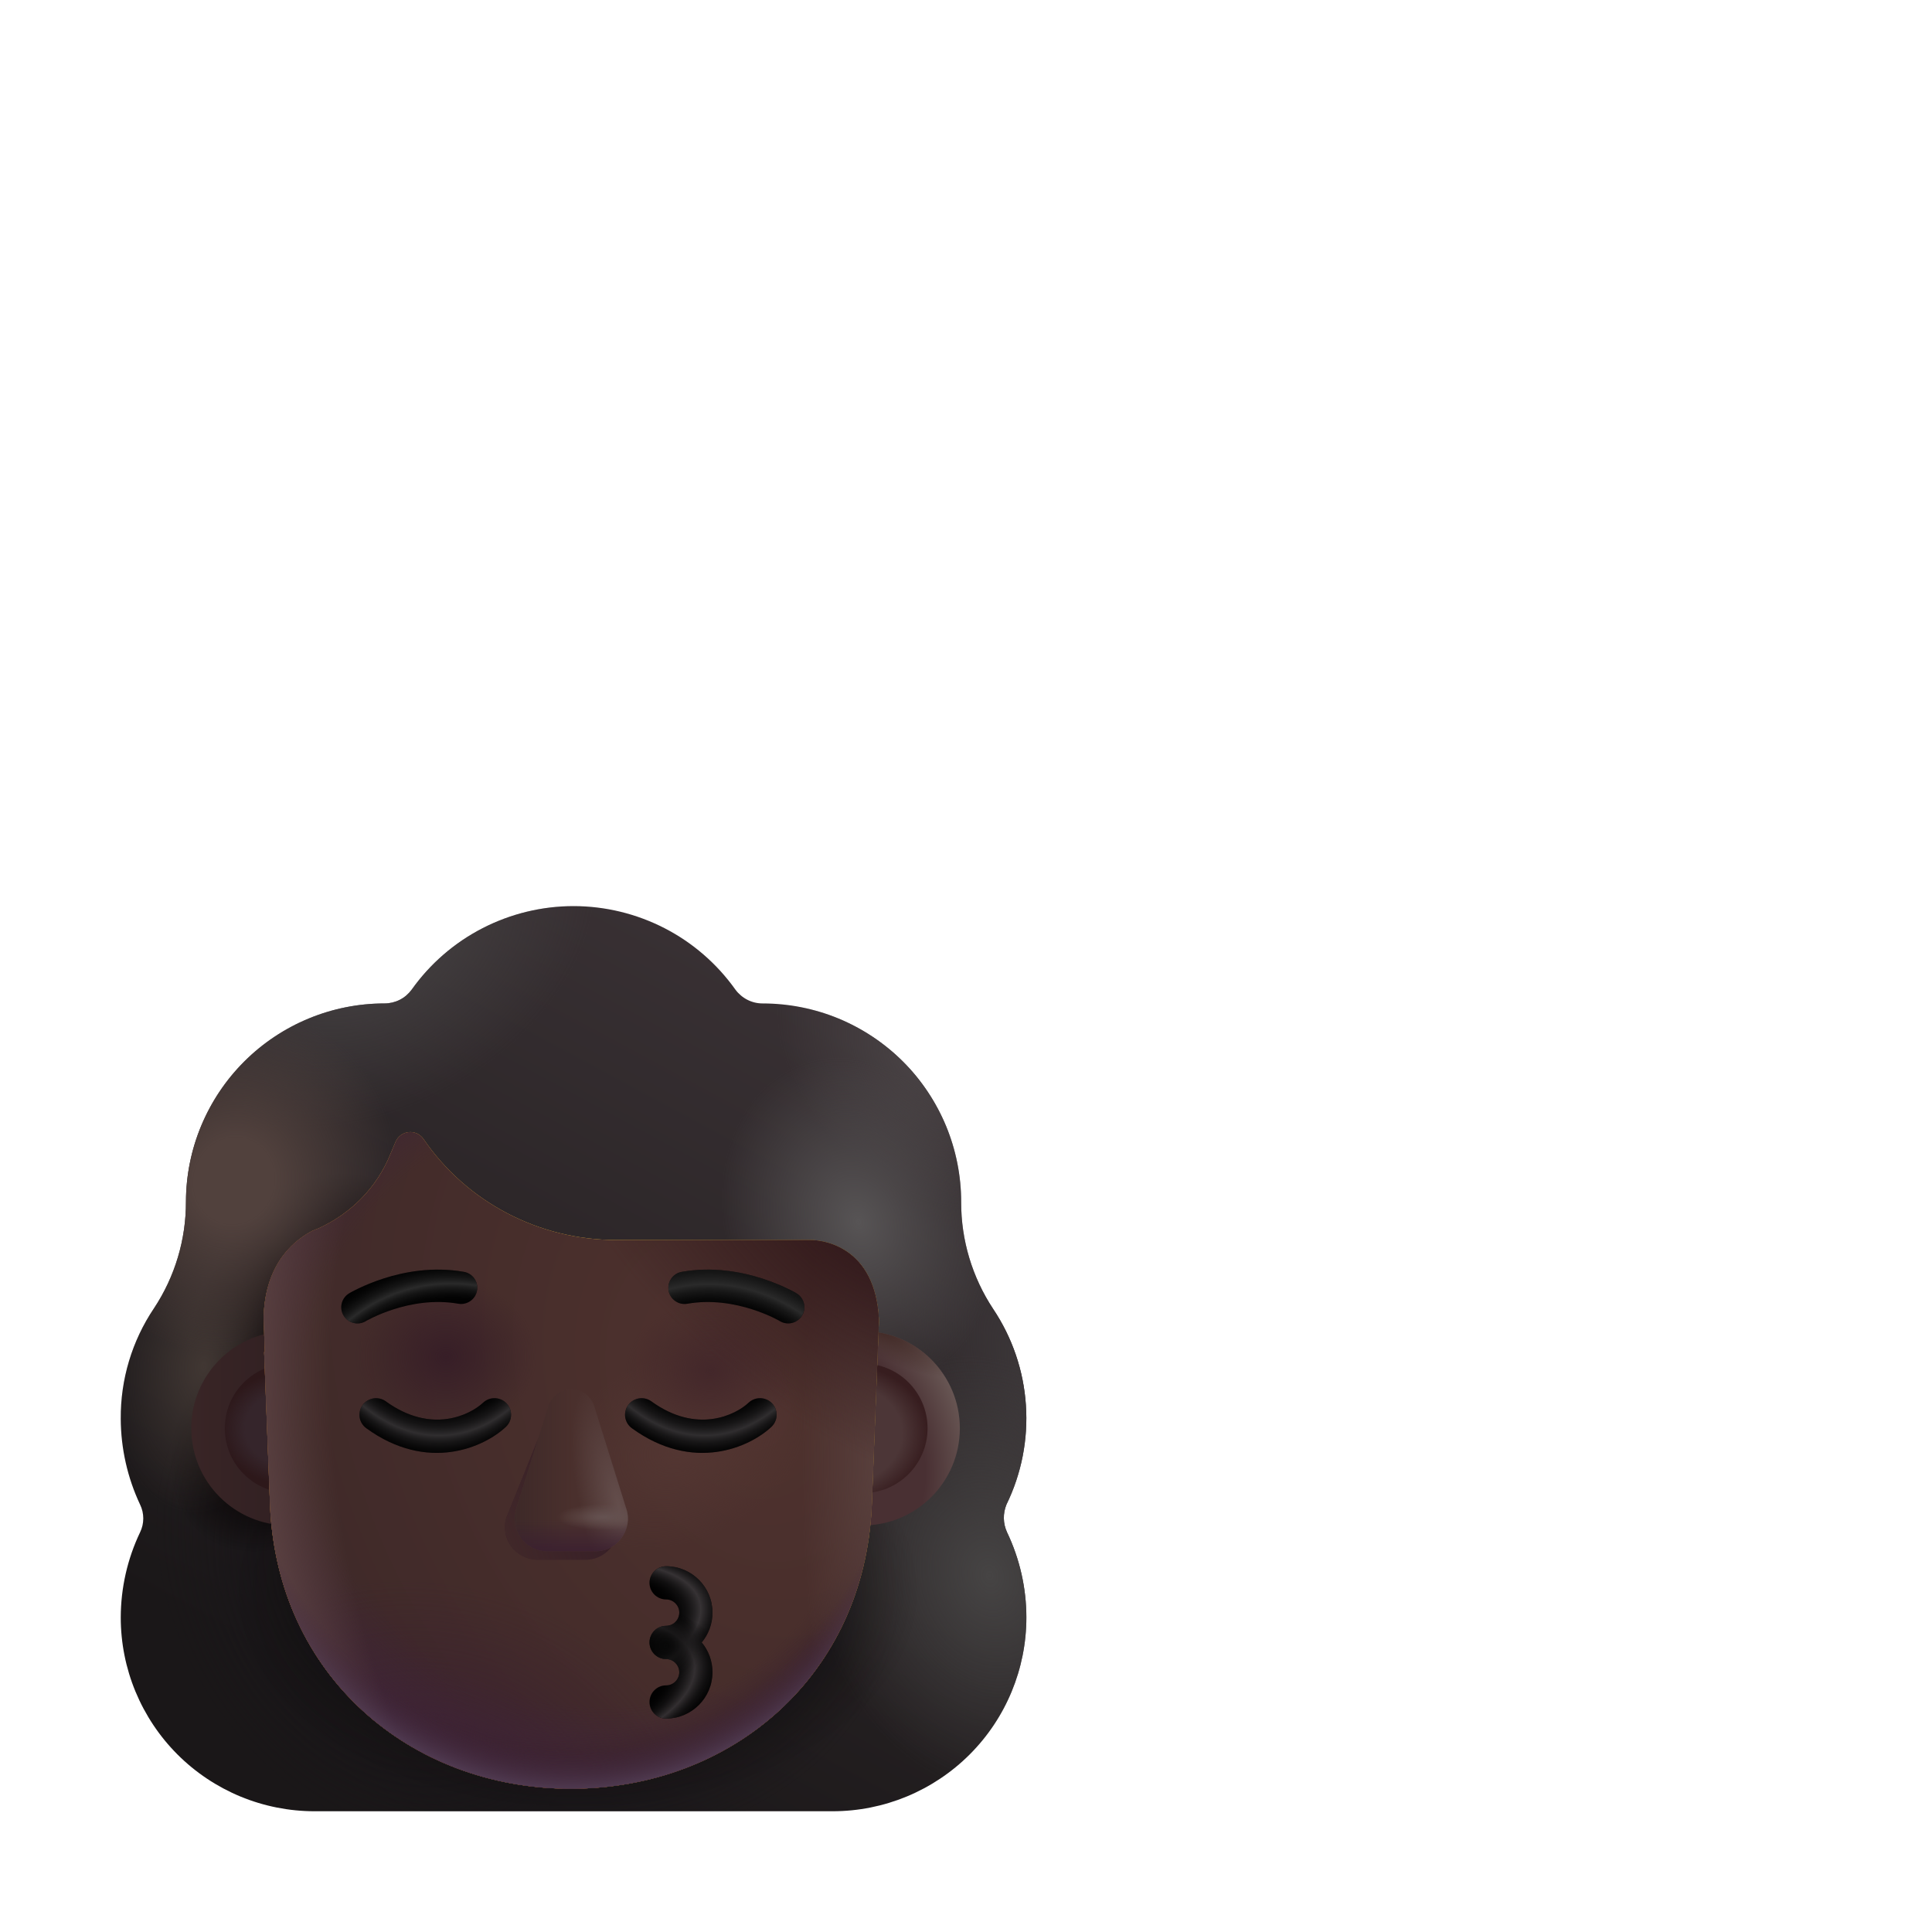 <svg width="32" height="32" viewBox="0 0 32 32" fill="none" xmlns="http://www.w3.org/2000/svg">
<path d="M16.67 24.92C16.92 24.408 17.031 23.839 16.992 23.271C16.954 22.702 16.767 22.154 16.45 21.68C16.103 21.155 15.918 20.539 15.92 19.91C15.92 19.478 15.835 19.05 15.67 18.651C15.504 18.252 15.262 17.889 14.957 17.584C14.651 17.278 14.288 17.036 13.889 16.87C13.49 16.705 13.062 16.62 12.63 16.62C12.542 16.62 12.456 16.599 12.378 16.559C12.3 16.519 12.232 16.461 12.18 16.39C11.876 15.963 11.474 15.614 11.008 15.374C10.541 15.134 10.025 15.008 9.5 15.008C8.976 15.008 8.459 15.134 7.993 15.374C7.526 15.614 7.124 15.963 6.82 16.39C6.768 16.461 6.701 16.519 6.623 16.559C6.544 16.599 6.458 16.62 6.37 16.62C5.499 16.62 4.664 16.965 4.047 17.58C3.431 18.195 3.083 19.029 3.08 19.9C3.082 20.529 2.898 21.145 2.55 21.67C2.186 22.21 1.995 22.849 2 23.5C2.002 23.991 2.111 24.476 2.32 24.92C2.355 24.992 2.373 25.07 2.373 25.15C2.373 25.23 2.355 25.308 2.32 25.38C2.11 25.82 2.001 26.302 2 26.79C2 27.212 2.083 27.629 2.244 28.018C2.406 28.408 2.642 28.762 2.94 29.06C3.238 29.358 3.592 29.594 3.982 29.756C4.371 29.917 4.789 30 5.21 30H13.79C14.642 30 15.458 29.662 16.06 29.06C16.662 28.458 17 27.641 17 26.79C17 26.302 16.89 25.82 16.68 25.38C16.647 25.308 16.628 25.23 16.627 25.151C16.625 25.072 16.64 24.993 16.67 24.92Z" fill="url(#paint0_linear_4524_38109)"/>
<path d="M16.67 24.92C16.92 24.408 17.031 23.839 16.992 23.271C16.954 22.702 16.767 22.154 16.45 21.68C16.103 21.155 15.918 20.539 15.92 19.91C15.92 19.478 15.835 19.05 15.67 18.651C15.504 18.252 15.262 17.889 14.957 17.584C14.651 17.278 14.288 17.036 13.889 16.87C13.49 16.705 13.062 16.62 12.63 16.62C12.542 16.62 12.456 16.599 12.378 16.559C12.3 16.519 12.232 16.461 12.18 16.39C11.876 15.963 11.474 15.614 11.008 15.374C10.541 15.134 10.025 15.008 9.5 15.008C8.976 15.008 8.459 15.134 7.993 15.374C7.526 15.614 7.124 15.963 6.82 16.39C6.768 16.461 6.701 16.519 6.623 16.559C6.544 16.599 6.458 16.62 6.37 16.62C5.499 16.62 4.664 16.965 4.047 17.58C3.431 18.195 3.083 19.029 3.08 19.9C3.082 20.529 2.898 21.145 2.55 21.67C2.186 22.21 1.995 22.849 2 23.5C2.002 23.991 2.111 24.476 2.32 24.92C2.355 24.992 2.373 25.07 2.373 25.15C2.373 25.23 2.355 25.308 2.32 25.38C2.11 25.82 2.001 26.302 2 26.79C2 27.212 2.083 27.629 2.244 28.018C2.406 28.408 2.642 28.762 2.94 29.06C3.238 29.358 3.592 29.594 3.982 29.756C4.371 29.917 4.789 30 5.21 30H13.79C14.642 30 15.458 29.662 16.06 29.06C16.662 28.458 17 27.641 17 26.79C17 26.302 16.89 25.82 16.68 25.38C16.647 25.308 16.628 25.23 16.627 25.151C16.625 25.072 16.64 24.993 16.67 24.92Z" fill="url(#paint1_radial_4524_38109)"/>
<path d="M16.67 24.92C16.92 24.408 17.031 23.839 16.992 23.271C16.954 22.702 16.767 22.154 16.45 21.68C16.103 21.155 15.918 20.539 15.92 19.91C15.92 19.478 15.835 19.05 15.67 18.651C15.504 18.252 15.262 17.889 14.957 17.584C14.651 17.278 14.288 17.036 13.889 16.87C13.49 16.705 13.062 16.62 12.63 16.62C12.542 16.62 12.456 16.599 12.378 16.559C12.3 16.519 12.232 16.461 12.18 16.39C11.876 15.963 11.474 15.614 11.008 15.374C10.541 15.134 10.025 15.008 9.5 15.008C8.976 15.008 8.459 15.134 7.993 15.374C7.526 15.614 7.124 15.963 6.82 16.39C6.768 16.461 6.701 16.519 6.623 16.559C6.544 16.599 6.458 16.62 6.37 16.62C5.499 16.62 4.664 16.965 4.047 17.58C3.431 18.195 3.083 19.029 3.08 19.9C3.082 20.529 2.898 21.145 2.55 21.67C2.186 22.21 1.995 22.849 2 23.5C2.002 23.991 2.111 24.476 2.32 24.92C2.355 24.992 2.373 25.07 2.373 25.15C2.373 25.23 2.355 25.308 2.32 25.38C2.11 25.82 2.001 26.302 2 26.79C2 27.212 2.083 27.629 2.244 28.018C2.406 28.408 2.642 28.762 2.94 29.06C3.238 29.358 3.592 29.594 3.982 29.756C4.371 29.917 4.789 30 5.21 30H13.79C14.642 30 15.458 29.662 16.06 29.06C16.662 28.458 17 27.641 17 26.79C17 26.302 16.89 25.82 16.68 25.38C16.647 25.308 16.628 25.23 16.627 25.151C16.625 25.072 16.64 24.993 16.67 24.92Z" fill="url(#paint2_radial_4524_38109)"/>
<path d="M16.67 24.92C16.92 24.408 17.031 23.839 16.992 23.271C16.954 22.702 16.767 22.154 16.45 21.68C16.103 21.155 15.918 20.539 15.92 19.91C15.92 19.478 15.835 19.05 15.67 18.651C15.504 18.252 15.262 17.889 14.957 17.584C14.651 17.278 14.288 17.036 13.889 16.87C13.49 16.705 13.062 16.62 12.63 16.62C12.542 16.62 12.456 16.599 12.378 16.559C12.3 16.519 12.232 16.461 12.18 16.39C11.876 15.963 11.474 15.614 11.008 15.374C10.541 15.134 10.025 15.008 9.5 15.008C8.976 15.008 8.459 15.134 7.993 15.374C7.526 15.614 7.124 15.963 6.82 16.39C6.768 16.461 6.701 16.519 6.623 16.559C6.544 16.599 6.458 16.62 6.37 16.62C5.499 16.62 4.664 16.965 4.047 17.58C3.431 18.195 3.083 19.029 3.08 19.9C3.082 20.529 2.898 21.145 2.55 21.67C2.186 22.21 1.995 22.849 2 23.5C2.002 23.991 2.111 24.476 2.32 24.92C2.355 24.992 2.373 25.07 2.373 25.15C2.373 25.23 2.355 25.308 2.32 25.38C2.11 25.82 2.001 26.302 2 26.79C2 27.212 2.083 27.629 2.244 28.018C2.406 28.408 2.642 28.762 2.94 29.06C3.238 29.358 3.592 29.594 3.982 29.756C4.371 29.917 4.789 30 5.21 30H13.79C14.642 30 15.458 29.662 16.06 29.06C16.662 28.458 17 27.641 17 26.79C17 26.302 16.89 25.82 16.68 25.38C16.647 25.308 16.628 25.23 16.627 25.151C16.625 25.072 16.64 24.993 16.67 24.92Z" fill="url(#paint3_radial_4524_38109)"/>
<path d="M16.67 24.92C16.92 24.408 17.031 23.839 16.992 23.271C16.954 22.702 16.767 22.154 16.45 21.68C16.103 21.155 15.918 20.539 15.92 19.91C15.92 19.478 15.835 19.05 15.67 18.651C15.504 18.252 15.262 17.889 14.957 17.584C14.651 17.278 14.288 17.036 13.889 16.87C13.49 16.705 13.062 16.62 12.63 16.62C12.542 16.62 12.456 16.599 12.378 16.559C12.3 16.519 12.232 16.461 12.18 16.39C11.876 15.963 11.474 15.614 11.008 15.374C10.541 15.134 10.025 15.008 9.5 15.008C8.976 15.008 8.459 15.134 7.993 15.374C7.526 15.614 7.124 15.963 6.82 16.39C6.768 16.461 6.701 16.519 6.623 16.559C6.544 16.599 6.458 16.62 6.37 16.62C5.499 16.62 4.664 16.965 4.047 17.58C3.431 18.195 3.083 19.029 3.08 19.9C3.082 20.529 2.898 21.145 2.55 21.67C2.186 22.21 1.995 22.849 2 23.5C2.002 23.991 2.111 24.476 2.32 24.92C2.355 24.992 2.373 25.07 2.373 25.15C2.373 25.23 2.355 25.308 2.32 25.38C2.11 25.82 2.001 26.302 2 26.79C2 27.212 2.083 27.629 2.244 28.018C2.406 28.408 2.642 28.762 2.94 29.06C3.238 29.358 3.592 29.594 3.982 29.756C4.371 29.917 4.789 30 5.21 30H13.79C14.642 30 15.458 29.662 16.06 29.06C16.662 28.458 17 27.641 17 26.79C17 26.302 16.89 25.82 16.68 25.38C16.647 25.308 16.628 25.23 16.627 25.151C16.625 25.072 16.64 24.993 16.67 24.92Z" fill="url(#paint4_radial_4524_38109)"/>
<path d="M16.67 24.92C16.92 24.408 17.031 23.839 16.992 23.271C16.954 22.702 16.767 22.154 16.45 21.68C16.103 21.155 15.918 20.539 15.92 19.91C15.92 19.478 15.835 19.05 15.67 18.651C15.504 18.252 15.262 17.889 14.957 17.584C14.651 17.278 14.288 17.036 13.889 16.87C13.49 16.705 13.062 16.62 12.63 16.62C12.542 16.62 12.456 16.599 12.378 16.559C12.3 16.519 12.232 16.461 12.18 16.39C11.876 15.963 11.474 15.614 11.008 15.374C10.541 15.134 10.025 15.008 9.5 15.008C8.976 15.008 8.459 15.134 7.993 15.374C7.526 15.614 7.124 15.963 6.82 16.39C6.768 16.461 6.701 16.519 6.623 16.559C6.544 16.599 6.458 16.62 6.37 16.62C5.499 16.62 4.664 16.965 4.047 17.58C3.431 18.195 3.083 19.029 3.08 19.9C3.082 20.529 2.898 21.145 2.55 21.67C2.186 22.21 1.995 22.849 2 23.5C2.002 23.991 2.111 24.476 2.32 24.92C2.355 24.992 2.373 25.07 2.373 25.15C2.373 25.23 2.355 25.308 2.32 25.38C2.11 25.82 2.001 26.302 2 26.79C2 27.212 2.083 27.629 2.244 28.018C2.406 28.408 2.642 28.762 2.94 29.06C3.238 29.358 3.592 29.594 3.982 29.756C4.371 29.917 4.789 30 5.21 30H13.79C14.642 30 15.458 29.662 16.06 29.06C16.662 28.458 17 27.641 17 26.79C17 26.302 16.89 25.82 16.68 25.38C16.647 25.308 16.628 25.23 16.627 25.151C16.625 25.072 16.64 24.993 16.67 24.92Z" fill="url(#paint5_radial_4524_38109)"/>
<path d="M16.67 24.92C16.92 24.408 17.031 23.839 16.992 23.271C16.954 22.702 16.767 22.154 16.45 21.68C16.103 21.155 15.918 20.539 15.92 19.91C15.92 19.478 15.835 19.05 15.67 18.651C15.504 18.252 15.262 17.889 14.957 17.584C14.651 17.278 14.288 17.036 13.889 16.87C13.49 16.705 13.062 16.62 12.63 16.62C12.542 16.62 12.456 16.599 12.378 16.559C12.3 16.519 12.232 16.461 12.18 16.39C11.876 15.963 11.474 15.614 11.008 15.374C10.541 15.134 10.025 15.008 9.5 15.008C8.976 15.008 8.459 15.134 7.993 15.374C7.526 15.614 7.124 15.963 6.82 16.39C6.768 16.461 6.701 16.519 6.623 16.559C6.544 16.599 6.458 16.62 6.37 16.62C5.499 16.62 4.664 16.965 4.047 17.58C3.431 18.195 3.083 19.029 3.08 19.9C3.082 20.529 2.898 21.145 2.55 21.67C2.186 22.21 1.995 22.849 2 23.5C2.002 23.991 2.111 24.476 2.32 24.92C2.355 24.992 2.373 25.07 2.373 25.15C2.373 25.23 2.355 25.308 2.32 25.38C2.11 25.82 2.001 26.302 2 26.79C2 27.212 2.083 27.629 2.244 28.018C2.406 28.408 2.642 28.762 2.94 29.06C3.238 29.358 3.592 29.594 3.982 29.756C4.371 29.917 4.789 30 5.21 30H13.79C14.642 30 15.458 29.662 16.06 29.06C16.662 28.458 17 27.641 17 26.79C17 26.302 16.89 25.82 16.68 25.38C16.647 25.308 16.628 25.23 16.627 25.151C16.625 25.072 16.64 24.993 16.67 24.92Z" fill="url(#paint6_radial_4524_38109)"/>
<path d="M16.67 24.92C16.92 24.408 17.031 23.839 16.992 23.271C16.954 22.702 16.767 22.154 16.45 21.68C16.103 21.155 15.918 20.539 15.92 19.91C15.92 19.478 15.835 19.05 15.67 18.651C15.504 18.252 15.262 17.889 14.957 17.584C14.651 17.278 14.288 17.036 13.889 16.87C13.49 16.705 13.062 16.62 12.63 16.62C12.542 16.62 12.456 16.599 12.378 16.559C12.3 16.519 12.232 16.461 12.18 16.39C11.876 15.963 11.474 15.614 11.008 15.374C10.541 15.134 10.025 15.008 9.5 15.008C8.976 15.008 8.459 15.134 7.993 15.374C7.526 15.614 7.124 15.963 6.82 16.39C6.768 16.461 6.701 16.519 6.623 16.559C6.544 16.599 6.458 16.62 6.37 16.62C5.499 16.62 4.664 16.965 4.047 17.58C3.431 18.195 3.083 19.029 3.08 19.9C3.082 20.529 2.898 21.145 2.55 21.67C2.186 22.21 1.995 22.849 2 23.5C2.002 23.991 2.111 24.476 2.32 24.92C2.355 24.992 2.373 25.07 2.373 25.15C2.373 25.23 2.355 25.308 2.32 25.38C2.11 25.82 2.001 26.302 2 26.79C2 27.212 2.083 27.629 2.244 28.018C2.406 28.408 2.642 28.762 2.94 29.06C3.238 29.358 3.592 29.594 3.982 29.756C4.371 29.917 4.789 30 5.21 30H13.79C14.642 30 15.458 29.662 16.06 29.06C16.662 28.458 17 27.641 17 26.79C17 26.302 16.89 25.82 16.68 25.38C16.647 25.308 16.628 25.23 16.627 25.151C16.625 25.072 16.64 24.993 16.67 24.92Z" fill="url(#paint7_radial_4524_38109)"/>
<path d="M16.67 24.92C16.92 24.408 17.031 23.839 16.992 23.271C16.954 22.702 16.767 22.154 16.45 21.68C16.103 21.155 15.918 20.539 15.92 19.91C15.92 19.478 15.835 19.05 15.67 18.651C15.504 18.252 15.262 17.889 14.957 17.584C14.651 17.278 14.288 17.036 13.889 16.87C13.49 16.705 13.062 16.62 12.63 16.62C12.542 16.62 12.456 16.599 12.378 16.559C12.3 16.519 12.232 16.461 12.18 16.39C11.876 15.963 11.474 15.614 11.008 15.374C10.541 15.134 10.025 15.008 9.5 15.008C8.976 15.008 8.459 15.134 7.993 15.374C7.526 15.614 7.124 15.963 6.82 16.39C6.768 16.461 6.701 16.519 6.623 16.559C6.544 16.599 6.458 16.62 6.37 16.62C5.499 16.62 4.664 16.965 4.047 17.58C3.431 18.195 3.083 19.029 3.08 19.9C3.082 20.529 2.898 21.145 2.55 21.67C2.186 22.21 1.995 22.849 2 23.5C2.002 23.991 2.111 24.476 2.32 24.92C2.355 24.992 2.373 25.07 2.373 25.15C2.373 25.23 2.355 25.308 2.32 25.38C2.11 25.82 2.001 26.302 2 26.79C2 27.212 2.083 27.629 2.244 28.018C2.406 28.408 2.642 28.762 2.94 29.06C3.238 29.358 3.592 29.594 3.982 29.756C4.371 29.917 4.789 30 5.21 30H13.79C14.642 30 15.458 29.662 16.06 29.06C16.662 28.458 17 27.641 17 26.79C17 26.302 16.89 25.82 16.68 25.38C16.647 25.308 16.628 25.23 16.627 25.151C16.625 25.072 16.64 24.993 16.67 24.92Z" fill="url(#paint8_radial_4524_38109)"/>
<path d="M16.67 24.92C16.92 24.408 17.031 23.839 16.992 23.271C16.954 22.702 16.767 22.154 16.45 21.68C16.103 21.155 15.918 20.539 15.92 19.91C15.92 19.478 15.835 19.05 15.67 18.651C15.504 18.252 15.262 17.889 14.957 17.584C14.651 17.278 14.288 17.036 13.889 16.87C13.49 16.705 13.062 16.62 12.63 16.62C12.542 16.62 12.456 16.599 12.378 16.559C12.3 16.519 12.232 16.461 12.18 16.39C11.876 15.963 11.474 15.614 11.008 15.374C10.541 15.134 10.025 15.008 9.5 15.008C8.976 15.008 8.459 15.134 7.993 15.374C7.526 15.614 7.124 15.963 6.82 16.39C6.768 16.461 6.701 16.519 6.623 16.559C6.544 16.599 6.458 16.62 6.37 16.62C5.499 16.62 4.664 16.965 4.047 17.58C3.431 18.195 3.083 19.029 3.08 19.9C3.082 20.529 2.898 21.145 2.55 21.67C2.186 22.21 1.995 22.849 2 23.5C2.002 23.991 2.111 24.476 2.32 24.92C2.355 24.992 2.373 25.07 2.373 25.15C2.373 25.23 2.355 25.308 2.32 25.38C2.11 25.82 2.001 26.302 2 26.79C2 27.212 2.083 27.629 2.244 28.018C2.406 28.408 2.642 28.762 2.94 29.06C3.238 29.358 3.592 29.594 3.982 29.756C4.371 29.917 4.789 30 5.21 30H13.79C14.642 30 15.458 29.662 16.06 29.06C16.662 28.458 17 27.641 17 26.79C17 26.302 16.89 25.82 16.68 25.38C16.647 25.308 16.628 25.23 16.627 25.151C16.625 25.072 16.64 24.993 16.67 24.92Z" fill="url(#paint9_radial_4524_38109)"/>
<path d="M16.67 24.92C16.92 24.408 17.031 23.839 16.992 23.271C16.954 22.702 16.767 22.154 16.45 21.68C16.103 21.155 15.918 20.539 15.92 19.91C15.92 19.478 15.835 19.05 15.67 18.651C15.504 18.252 15.262 17.889 14.957 17.584C14.651 17.278 14.288 17.036 13.889 16.87C13.49 16.705 13.062 16.62 12.63 16.62C12.542 16.62 12.456 16.599 12.378 16.559C12.3 16.519 12.232 16.461 12.18 16.39C11.876 15.963 11.474 15.614 11.008 15.374C10.541 15.134 10.025 15.008 9.5 15.008C8.976 15.008 8.459 15.134 7.993 15.374C7.526 15.614 7.124 15.963 6.82 16.39C6.768 16.461 6.701 16.519 6.623 16.559C6.544 16.599 6.458 16.62 6.37 16.62C5.499 16.62 4.664 16.965 4.047 17.58C3.431 18.195 3.083 19.029 3.08 19.9C3.082 20.529 2.898 21.145 2.55 21.67C2.186 22.21 1.995 22.849 2 23.5C2.002 23.991 2.111 24.476 2.32 24.92C2.355 24.992 2.373 25.07 2.373 25.15C2.373 25.23 2.355 25.308 2.32 25.38C2.11 25.82 2.001 26.302 2 26.79C2 27.212 2.083 27.629 2.244 28.018C2.406 28.408 2.642 28.762 2.94 29.06C3.238 29.358 3.592 29.594 3.982 29.756C4.371 29.917 4.789 30 5.21 30H13.79C14.642 30 15.458 29.662 16.06 29.06C16.662 28.458 17 27.641 17 26.79C17 26.302 16.89 25.82 16.68 25.38C16.647 25.308 16.628 25.23 16.627 25.151C16.625 25.072 16.64 24.993 16.67 24.92Z" fill="url(#paint10_radial_4524_38109)"/>
<path d="M16.67 24.92C16.92 24.408 17.031 23.839 16.992 23.271C16.954 22.702 16.767 22.154 16.45 21.68C16.103 21.155 15.918 20.539 15.92 19.91C15.92 19.478 15.835 19.05 15.67 18.651C15.504 18.252 15.262 17.889 14.957 17.584C14.651 17.278 14.288 17.036 13.889 16.87C13.49 16.705 13.062 16.62 12.63 16.62C12.542 16.62 12.456 16.599 12.378 16.559C12.3 16.519 12.232 16.461 12.18 16.39C11.876 15.963 11.474 15.614 11.008 15.374C10.541 15.134 10.025 15.008 9.5 15.008C8.976 15.008 8.459 15.134 7.993 15.374C7.526 15.614 7.124 15.963 6.82 16.39C6.768 16.461 6.701 16.519 6.623 16.559C6.544 16.599 6.458 16.62 6.37 16.62C5.499 16.62 4.664 16.965 4.047 17.58C3.431 18.195 3.083 19.029 3.08 19.9C3.082 20.529 2.898 21.145 2.55 21.67C2.186 22.21 1.995 22.849 2 23.5C2.002 23.991 2.111 24.476 2.32 24.92C2.355 24.992 2.373 25.07 2.373 25.15C2.373 25.23 2.355 25.308 2.32 25.38C2.11 25.82 2.001 26.302 2 26.79C2 27.212 2.083 27.629 2.244 28.018C2.406 28.408 2.642 28.762 2.94 29.06C3.238 29.358 3.592 29.594 3.982 29.756C4.371 29.917 4.789 30 5.21 30H13.79C14.642 30 15.458 29.662 16.06 29.06C16.662 28.458 17 27.641 17 26.79C17 26.302 16.89 25.82 16.68 25.38C16.647 25.308 16.628 25.23 16.627 25.151C16.625 25.072 16.64 24.993 16.67 24.92Z" fill="url(#paint11_radial_4524_38109)"/>
<path d="M16.67 24.92C16.92 24.408 17.031 23.839 16.992 23.271C16.954 22.702 16.767 22.154 16.45 21.68C16.103 21.155 15.918 20.539 15.92 19.91C15.92 19.478 15.835 19.05 15.67 18.651C15.504 18.252 15.262 17.889 14.957 17.584C14.651 17.278 14.288 17.036 13.889 16.87C13.49 16.705 13.062 16.62 12.63 16.62C12.542 16.62 12.456 16.599 12.378 16.559C12.3 16.519 12.232 16.461 12.18 16.39C11.876 15.963 11.474 15.614 11.008 15.374C10.541 15.134 10.025 15.008 9.5 15.008C8.976 15.008 8.459 15.134 7.993 15.374C7.526 15.614 7.124 15.963 6.82 16.39C6.768 16.461 6.701 16.519 6.623 16.559C6.544 16.599 6.458 16.62 6.37 16.62C5.499 16.62 4.664 16.965 4.047 17.58C3.431 18.195 3.083 19.029 3.08 19.9C3.082 20.529 2.898 21.145 2.55 21.67C2.186 22.21 1.995 22.849 2 23.5C2.002 23.991 2.111 24.476 2.32 24.92C2.355 24.992 2.373 25.07 2.373 25.15C2.373 25.23 2.355 25.308 2.32 25.38C2.11 25.82 2.001 26.302 2 26.79C2 27.212 2.083 27.629 2.244 28.018C2.406 28.408 2.642 28.762 2.94 29.06C3.238 29.358 3.592 29.594 3.982 29.756C4.371 29.917 4.789 30 5.21 30H13.79C14.642 30 15.458 29.662 16.06 29.06C16.662 28.458 17 27.641 17 26.79C17 26.302 16.89 25.82 16.68 25.38C16.647 25.308 16.628 25.23 16.627 25.151C16.625 25.072 16.64 24.993 16.67 24.92Z" fill="url(#paint12_radial_4524_38109)"/>
<path d="M4.777 25.266C5.666 25.266 6.386 24.546 6.386 23.657C6.386 22.768 5.666 22.048 4.777 22.048C3.888 22.048 3.168 22.768 3.168 23.657C3.168 24.546 3.888 25.266 4.777 25.266Z" fill="url(#paint13_linear_4524_38109)"/>
<path d="M14.289 25.266C15.177 25.266 15.898 24.546 15.898 23.657C15.898 22.768 15.177 22.048 14.289 22.048C13.4 22.048 12.68 22.768 12.68 23.657C12.68 24.546 13.4 25.266 14.289 25.266Z" fill="url(#paint14_radial_4524_38109)"/>
<path d="M14.289 25.266C15.177 25.266 15.898 24.546 15.898 23.657C15.898 22.768 15.177 22.048 14.289 22.048C13.4 22.048 12.68 22.768 12.68 23.657C12.68 24.546 13.4 25.266 14.289 25.266Z" fill="url(#paint15_radial_4524_38109)"/>
<path d="M14.289 24.731C14.882 24.731 15.363 24.25 15.363 23.657C15.363 23.064 14.882 22.583 14.289 22.583C13.696 22.583 13.215 23.064 13.215 23.657C13.215 24.25 13.696 24.731 14.289 24.731Z" fill="#4C3637"/>
<path d="M14.289 24.731C14.882 24.731 15.363 24.25 15.363 23.657C15.363 23.064 14.882 22.583 14.289 22.583C13.696 22.583 13.215 23.064 13.215 23.657C13.215 24.25 13.696 24.731 14.289 24.731Z" fill="url(#paint16_radial_4524_38109)"/>
<path d="M4.797 24.731C5.39 24.731 5.871 24.25 5.871 23.657C5.871 23.064 5.39 22.583 4.797 22.583C4.204 22.583 3.723 23.064 3.723 23.657C3.723 24.25 4.204 24.731 4.797 24.731Z" fill="#35252B"/>
<path d="M4.797 24.731C5.39 24.731 5.871 24.25 5.871 23.657C5.871 23.064 5.39 22.583 4.797 22.583C4.204 22.583 3.723 23.064 3.723 23.657C3.723 24.25 4.204 24.731 4.797 24.731Z" fill="url(#paint17_radial_4524_38109)"/>
<path d="M4.375 22.395H4.388L4.377 22.129L4.367 21.823C4.388 20.874 4.941 20.507 5.177 20.385C5.193 20.38 5.211 20.372 5.229 20.364C5.247 20.357 5.264 20.349 5.28 20.344C5.813 20.099 6.244 19.671 6.469 19.109L6.551 18.915C6.633 18.722 6.89 18.691 7.013 18.864C7.731 19.915 8.931 20.538 10.202 20.538H13.422C13.602 20.538 14.504 20.625 14.558 21.87L14.439 24.943C14.316 27.745 12.127 29.627 9.456 29.627C6.785 29.627 4.596 27.745 4.473 24.943L4.375 22.395Z" fill="url(#paint18_radial_4524_38109)"/>
<path d="M4.375 22.395H4.388L4.377 22.129L4.367 21.823C4.388 20.874 4.941 20.507 5.177 20.385C5.193 20.38 5.211 20.372 5.229 20.364C5.247 20.357 5.264 20.349 5.28 20.344C5.813 20.099 6.244 19.671 6.469 19.109L6.551 18.915C6.633 18.722 6.89 18.691 7.013 18.864C7.731 19.915 8.931 20.538 10.202 20.538H13.422C13.602 20.538 14.504 20.625 14.558 21.87L14.439 24.943C14.316 27.745 12.127 29.627 9.456 29.627C6.785 29.627 4.596 27.745 4.473 24.943L4.375 22.395Z" fill="url(#paint19_radial_4524_38109)"/>
<path d="M4.375 22.395H4.388L4.377 22.129L4.367 21.823C4.388 20.874 4.941 20.507 5.177 20.385C5.193 20.38 5.211 20.372 5.229 20.364C5.247 20.357 5.264 20.349 5.28 20.344C5.813 20.099 6.244 19.671 6.469 19.109L6.551 18.915C6.633 18.722 6.89 18.691 7.013 18.864C7.731 19.915 8.931 20.538 10.202 20.538H13.422C13.602 20.538 14.504 20.625 14.558 21.87L14.439 24.943C14.316 27.745 12.127 29.627 9.456 29.627C6.785 29.627 4.596 27.745 4.473 24.943L4.375 22.395Z" fill="url(#paint20_radial_4524_38109)"/>
<path d="M4.375 22.395H4.388L4.377 22.129L4.367 21.823C4.388 20.874 4.941 20.507 5.177 20.385C5.193 20.38 5.211 20.372 5.229 20.364C5.247 20.357 5.264 20.349 5.28 20.344C5.813 20.099 6.244 19.671 6.469 19.109L6.551 18.915C6.633 18.722 6.89 18.691 7.013 18.864C7.731 19.915 8.931 20.538 10.202 20.538H13.422C13.602 20.538 14.504 20.625 14.558 21.87L14.439 24.943C14.316 27.745 12.127 29.627 9.456 29.627C6.785 29.627 4.596 27.745 4.473 24.943L4.375 22.395Z" fill="url(#paint21_radial_4524_38109)"/>
<path d="M4.375 22.395H4.388L4.377 22.129L4.367 21.823C4.388 20.874 4.941 20.507 5.177 20.385C5.193 20.38 5.211 20.372 5.229 20.364C5.247 20.357 5.264 20.349 5.28 20.344C5.813 20.099 6.244 19.671 6.469 19.109L6.551 18.915C6.633 18.722 6.89 18.691 7.013 18.864C7.731 19.915 8.931 20.538 10.202 20.538H13.422C13.602 20.538 14.504 20.625 14.558 21.87L14.439 24.943C14.316 27.745 12.127 29.627 9.456 29.627C6.785 29.627 4.596 27.745 4.473 24.943L4.375 22.395Z" fill="url(#paint22_radial_4524_38109)"/>
<path d="M4.375 22.395H4.388L4.377 22.129L4.367 21.823C4.388 20.874 4.941 20.507 5.177 20.385C5.193 20.38 5.211 20.372 5.229 20.364C5.247 20.357 5.264 20.349 5.28 20.344C5.813 20.099 6.244 19.671 6.469 19.109L6.551 18.915C6.633 18.722 6.89 18.691 7.013 18.864C7.731 19.915 8.931 20.538 10.202 20.538H13.422C13.602 20.538 14.504 20.625 14.558 21.87L14.439 24.943C14.316 27.745 12.127 29.627 9.456 29.627C6.785 29.627 4.596 27.745 4.473 24.943L4.375 22.395Z" fill="url(#paint23_radial_4524_38109)"/>
<path d="M4.375 22.395H4.388L4.377 22.129L4.367 21.823C4.388 20.874 4.941 20.507 5.177 20.385C5.193 20.38 5.211 20.372 5.229 20.364C5.247 20.357 5.264 20.349 5.28 20.344C5.813 20.099 6.244 19.671 6.469 19.109L6.551 18.915C6.633 18.722 6.89 18.691 7.013 18.864C7.731 19.915 8.931 20.538 10.202 20.538H13.422C13.602 20.538 14.504 20.625 14.558 21.87L14.439 24.943C14.316 27.745 12.127 29.627 9.456 29.627C6.785 29.627 4.596 27.745 4.473 24.943L4.375 22.395Z" fill="url(#paint24_radial_4524_38109)"/>
<path d="M4.375 22.395H4.388L4.377 22.129L4.367 21.823C4.388 20.874 4.941 20.507 5.177 20.385C5.193 20.38 5.211 20.372 5.229 20.364C5.247 20.357 5.264 20.349 5.28 20.344C5.813 20.099 6.244 19.671 6.469 19.109L6.551 18.915C6.633 18.722 6.89 18.691 7.013 18.864C7.731 19.915 8.931 20.538 10.202 20.538H13.422C13.602 20.538 14.504 20.625 14.558 21.87L14.439 24.943C14.316 27.745 12.127 29.627 9.456 29.627C6.785 29.627 4.596 27.745 4.473 24.943L4.375 22.395Z" fill="url(#paint25_radial_4524_38109)"/>
<path d="M4.375 22.395H4.388L4.377 22.129L4.367 21.823C4.388 20.874 4.941 20.507 5.177 20.385C5.193 20.38 5.211 20.372 5.229 20.364C5.247 20.357 5.264 20.349 5.28 20.344C5.813 20.099 6.244 19.671 6.469 19.109L6.551 18.915C6.633 18.722 6.89 18.691 7.013 18.864C7.731 19.915 8.931 20.538 10.202 20.538H13.422C13.602 20.538 14.504 20.625 14.558 21.87L14.439 24.943C14.316 27.745 12.127 29.627 9.456 29.627C6.785 29.627 4.596 27.745 4.473 24.943L4.375 22.395Z" fill="url(#paint26_radial_4524_38109)"/>
<path d="M4.375 22.395H4.388L4.377 22.129L4.367 21.823C4.388 20.874 4.941 20.507 5.177 20.385C5.193 20.38 5.211 20.372 5.229 20.364C5.247 20.357 5.264 20.349 5.28 20.344C5.813 20.099 6.244 19.671 6.469 19.109L6.551 18.915C6.633 18.722 6.89 18.691 7.013 18.864C7.731 19.915 8.931 20.538 10.202 20.538H13.422C13.602 20.538 14.504 20.625 14.558 21.87L14.439 24.943C14.316 27.745 12.127 29.627 9.456 29.627C6.785 29.627 4.596 27.745 4.473 24.943L4.375 22.395Z" fill="url(#paint27_radial_4524_38109)"/>
<path d="M4.375 22.395H4.388L4.377 22.129L4.367 21.823C4.388 20.874 4.941 20.507 5.177 20.385C5.193 20.38 5.211 20.372 5.229 20.364C5.247 20.357 5.264 20.349 5.28 20.344C5.813 20.099 6.244 19.671 6.469 19.109L6.551 18.915C6.633 18.722 6.89 18.691 7.013 18.864C7.731 19.915 8.931 20.538 10.202 20.538H13.422C13.602 20.538 14.504 20.625 14.558 21.87L14.439 24.943C14.316 27.745 12.127 29.627 9.456 29.627C6.785 29.627 4.596 27.745 4.473 24.943L4.375 22.395Z" fill="url(#paint28_radial_4524_38109)"/>
<path d="M4.375 22.395H4.388L4.377 22.129L4.367 21.823C4.388 20.874 4.941 20.507 5.177 20.385C5.193 20.38 5.211 20.372 5.229 20.364C5.247 20.357 5.264 20.349 5.28 20.344C5.813 20.099 6.244 19.671 6.469 19.109L6.551 18.915C6.633 18.722 6.89 18.691 7.013 18.864C7.731 19.915 8.931 20.538 10.202 20.538H13.422C13.602 20.538 14.504 20.625 14.558 21.87L14.439 24.943C14.316 27.745 12.127 29.627 9.456 29.627C6.785 29.627 4.596 27.745 4.473 24.943L4.375 22.395Z" fill="url(#paint29_radial_4524_38109)"/>
<path d="M4.375 22.395H4.388L4.377 22.129L4.367 21.823C4.388 20.874 4.941 20.507 5.177 20.385C5.193 20.38 5.211 20.372 5.229 20.364C5.247 20.357 5.264 20.349 5.28 20.344C5.813 20.099 6.244 19.671 6.469 19.109L6.551 18.915C6.633 18.722 6.89 18.691 7.013 18.864C7.731 19.915 8.931 20.538 10.202 20.538H13.422C13.602 20.538 14.504 20.625 14.558 21.87L14.439 24.943C14.316 27.745 12.127 29.627 9.456 29.627C6.785 29.627 4.596 27.745 4.473 24.943L4.375 22.395Z" fill="url(#paint30_radial_4524_38109)"/>
<path d="M4.375 22.395H4.388L4.377 22.129L4.367 21.823C4.388 20.874 4.941 20.507 5.177 20.385C5.193 20.38 5.211 20.372 5.229 20.364C5.247 20.357 5.264 20.349 5.28 20.344C5.813 20.099 6.244 19.671 6.469 19.109L6.551 18.915C6.633 18.722 6.89 18.691 7.013 18.864C7.731 19.915 8.931 20.538 10.202 20.538H13.422C13.602 20.538 14.504 20.625 14.558 21.87L14.439 24.943C14.316 27.745 12.127 29.627 9.456 29.627C6.785 29.627 4.596 27.745 4.473 24.943L4.375 22.395Z" fill="url(#paint31_radial_4524_38109)"/>
<path d="M4.375 22.395H4.388L4.377 22.129L4.367 21.823C4.388 20.874 4.941 20.507 5.177 20.385C5.193 20.38 5.211 20.372 5.229 20.364C5.247 20.357 5.264 20.349 5.28 20.344C5.813 20.099 6.244 19.671 6.469 19.109L6.551 18.915C6.633 18.722 6.89 18.691 7.013 18.864C7.731 19.915 8.931 20.538 10.202 20.538H13.422C13.602 20.538 14.504 20.625 14.558 21.87L14.439 24.943C14.316 27.745 12.127 29.627 9.456 29.627C6.785 29.627 4.596 27.745 4.473 24.943L4.375 22.395Z" fill="url(#paint32_radial_4524_38109)"/>
<path d="M4.375 22.395H4.388L4.377 22.129L4.367 21.823C4.388 20.874 4.941 20.507 5.177 20.385C5.193 20.38 5.211 20.372 5.229 20.364C5.247 20.357 5.264 20.349 5.28 20.344C5.813 20.099 6.244 19.671 6.469 19.109L6.551 18.915C6.633 18.722 6.89 18.691 7.013 18.864C7.731 19.915 8.931 20.538 10.202 20.538H13.422C13.602 20.538 14.504 20.625 14.558 21.87L14.439 24.943C14.316 27.745 12.127 29.627 9.456 29.627C6.785 29.627 4.596 27.745 4.473 24.943L4.375 22.395Z" fill="url(#paint33_radial_4524_38109)"/>
<path d="M4.375 22.395H4.388L4.377 22.129L4.367 21.823C4.388 20.874 4.941 20.507 5.177 20.385C5.193 20.38 5.211 20.372 5.229 20.364C5.247 20.357 5.264 20.349 5.28 20.344C5.813 20.099 6.244 19.671 6.469 19.109L6.551 18.915C6.633 18.722 6.89 18.691 7.013 18.864C7.731 19.915 8.931 20.538 10.202 20.538H13.422C13.602 20.538 14.504 20.625 14.558 21.87L14.439 24.943C14.316 27.745 12.127 29.627 9.456 29.627C6.785 29.627 4.596 27.745 4.473 24.943L4.375 22.395Z" fill="url(#paint34_radial_4524_38109)"/>
<path d="M4.375 22.395H4.388L4.377 22.129L4.367 21.823C4.388 20.874 4.941 20.507 5.177 20.385C5.193 20.38 5.211 20.372 5.229 20.364C5.247 20.357 5.264 20.349 5.28 20.344C5.813 20.099 6.244 19.671 6.469 19.109L6.551 18.915C6.633 18.722 6.89 18.691 7.013 18.864C7.731 19.915 8.931 20.538 10.202 20.538H13.422C13.602 20.538 14.504 20.625 14.558 21.87L14.439 24.943C14.316 27.745 12.127 29.627 9.456 29.627C6.785 29.627 4.596 27.745 4.473 24.943L4.375 22.395Z" fill="url(#paint35_radial_4524_38109)"/>
<path d="M9.072 23.434L8.388 25.134C8.28 25.484 8.54 25.834 8.909 25.834H9.695C10.064 25.834 10.324 25.479 10.216 25.134L9.684 23.434C9.57 23.058 9.191 23.058 9.072 23.434Z" fill="#331B25"/>
<path d="M9.072 23.434L8.388 25.134C8.28 25.484 8.54 25.834 8.909 25.834H9.695C10.064 25.834 10.324 25.479 10.216 25.134L9.684 23.434C9.57 23.058 9.191 23.058 9.072 23.434Z" fill="url(#paint36_radial_4524_38109)"/>
<path d="M9.08 23.296L8.548 24.996C8.44 25.346 8.7 25.695 9.069 25.695H9.855C10.224 25.695 10.484 25.34 10.376 24.996L9.844 23.296C9.731 22.919 9.199 22.919 9.08 23.296Z" fill="#4A302D"/>
<path d="M9.08 23.296L8.548 24.996C8.44 25.346 8.7 25.695 9.069 25.695H9.855C10.224 25.695 10.484 25.34 10.376 24.996L9.844 23.296C9.731 22.919 9.199 22.919 9.08 23.296Z" fill="url(#paint37_radial_4524_38109)"/>
<path d="M9.08 23.296L8.548 24.996C8.44 25.346 8.7 25.695 9.069 25.695H9.855C10.224 25.695 10.484 25.34 10.376 24.996L9.844 23.296C9.731 22.919 9.199 22.919 9.08 23.296Z" fill="url(#paint38_linear_4524_38109)"/>
<path d="M9.08 23.296L8.548 24.996C8.44 25.346 8.7 25.695 9.069 25.695H9.855C10.224 25.695 10.484 25.34 10.376 24.996L9.844 23.296C9.731 22.919 9.199 22.919 9.08 23.296Z" fill="url(#paint39_linear_4524_38109)"/>
<path d="M9.08 23.296L8.548 24.996C8.44 25.346 8.7 25.695 9.069 25.695H9.855C10.224 25.695 10.484 25.34 10.376 24.996L9.844 23.296C9.731 22.919 9.199 22.919 9.08 23.296Z" fill="url(#paint40_radial_4524_38109)"/>
<path d="M6.063 21.879L6.059 21.882C5.932 21.958 5.767 21.917 5.691 21.79C5.614 21.663 5.656 21.497 5.783 21.421L5.784 21.421L5.787 21.419L5.797 21.413C5.804 21.409 5.815 21.403 5.829 21.395C5.857 21.381 5.896 21.36 5.945 21.337C6.044 21.29 6.184 21.23 6.355 21.175C6.695 21.066 7.17 20.975 7.683 21.066C7.829 21.091 7.927 21.231 7.901 21.376C7.875 21.522 7.736 21.62 7.59 21.594C7.192 21.524 6.809 21.593 6.518 21.686C6.374 21.732 6.257 21.782 6.176 21.821C6.136 21.84 6.105 21.856 6.085 21.867C6.075 21.872 6.067 21.877 6.063 21.879Z" fill="#010101"/>
<path d="M6.063 21.879L6.059 21.882C5.932 21.958 5.767 21.917 5.691 21.79C5.614 21.663 5.656 21.497 5.783 21.421L5.784 21.421L5.787 21.419L5.797 21.413C5.804 21.409 5.815 21.403 5.829 21.395C5.857 21.381 5.896 21.36 5.945 21.337C6.044 21.29 6.184 21.23 6.355 21.175C6.695 21.066 7.17 20.975 7.683 21.066C7.829 21.091 7.927 21.231 7.901 21.376C7.875 21.522 7.736 21.62 7.59 21.594C7.192 21.524 6.809 21.593 6.518 21.686C6.374 21.732 6.257 21.782 6.176 21.821C6.136 21.84 6.105 21.856 6.085 21.867C6.075 21.872 6.067 21.877 6.063 21.879Z" fill="url(#paint41_radial_4524_38109)"/>
<path fill-rule="evenodd" clip-rule="evenodd" d="M13.193 21.422C13.193 21.422 13.193 21.422 13.055 21.652L13.193 21.422C13.32 21.498 13.361 21.663 13.285 21.79C13.209 21.916 13.044 21.958 12.917 21.882C12.917 21.882 12.917 21.882 12.917 21.882L12.912 21.879C12.908 21.877 12.901 21.872 12.891 21.867C12.871 21.856 12.84 21.84 12.8 21.821C12.719 21.782 12.601 21.732 12.457 21.686C12.167 21.593 11.784 21.524 11.385 21.594C11.239 21.62 11.1 21.522 11.074 21.376C11.049 21.231 11.146 21.091 11.292 21.066C11.805 20.975 12.28 21.066 12.62 21.175C12.791 21.23 12.932 21.29 13.03 21.337C13.08 21.36 13.119 21.381 13.146 21.395C13.16 21.403 13.171 21.409 13.179 21.413L13.188 21.419L13.191 21.421L13.192 21.421L13.193 21.422Z" fill="#010101"/>
<path fill-rule="evenodd" clip-rule="evenodd" d="M13.193 21.422C13.193 21.422 13.193 21.422 13.055 21.652L13.193 21.422C13.32 21.498 13.361 21.663 13.285 21.79C13.209 21.916 13.044 21.958 12.917 21.882C12.917 21.882 12.917 21.882 12.917 21.882L12.912 21.879C12.908 21.877 12.901 21.872 12.891 21.867C12.871 21.856 12.84 21.84 12.8 21.821C12.719 21.782 12.601 21.732 12.457 21.686C12.167 21.593 11.784 21.524 11.385 21.594C11.239 21.62 11.1 21.522 11.074 21.376C11.049 21.231 11.146 21.091 11.292 21.066C11.805 20.975 12.28 21.066 12.62 21.175C12.791 21.23 12.932 21.29 13.03 21.337C13.08 21.36 13.119 21.381 13.146 21.395C13.16 21.403 13.171 21.409 13.179 21.413L13.188 21.419L13.191 21.421L13.192 21.421L13.193 21.422Z" fill="url(#paint42_radial_4524_38109)"/>
<path fill-rule="evenodd" clip-rule="evenodd" d="M10.405 23.272C10.316 23.395 10.343 23.566 10.466 23.656C11.486 24.397 12.422 23.968 12.777 23.633C12.887 23.529 12.893 23.355 12.788 23.244C12.684 23.134 12.51 23.129 12.399 23.233C12.186 23.435 11.542 23.758 10.789 23.211C10.666 23.122 10.494 23.149 10.405 23.272Z" fill="#010101"/>
<path fill-rule="evenodd" clip-rule="evenodd" d="M10.405 23.272C10.316 23.395 10.343 23.566 10.466 23.656C11.486 24.397 12.422 23.968 12.777 23.633C12.887 23.529 12.893 23.355 12.788 23.244C12.684 23.134 12.51 23.129 12.399 23.233C12.186 23.435 11.542 23.758 10.789 23.211C10.666 23.122 10.494 23.149 10.405 23.272Z" fill="url(#paint43_radial_4524_38109)"/>
<path fill-rule="evenodd" clip-rule="evenodd" d="M6.006 23.272C5.917 23.395 5.944 23.566 6.067 23.656C7.087 24.397 8.024 23.968 8.379 23.633C8.489 23.529 8.494 23.355 8.39 23.244C8.286 23.134 8.112 23.129 8.001 23.233C7.787 23.435 7.144 23.758 6.391 23.211C6.268 23.122 6.096 23.149 6.006 23.272Z" fill="#010101"/>
<path fill-rule="evenodd" clip-rule="evenodd" d="M6.006 23.272C5.917 23.395 5.944 23.566 6.067 23.656C7.087 24.397 8.024 23.968 8.379 23.633C8.489 23.529 8.494 23.355 8.39 23.244C8.286 23.134 8.112 23.129 8.001 23.233C7.787 23.435 7.144 23.758 6.391 23.211C6.268 23.122 6.096 23.149 6.006 23.272Z" fill="url(#paint44_radial_4524_38109)"/>
<path d="M11.251 26.71C11.251 26.59 11.153 26.492 11.033 26.492C10.881 26.492 10.758 26.369 10.758 26.217C10.758 26.066 10.881 25.942 11.033 25.942C11.457 25.942 11.801 26.286 11.801 26.71C11.801 26.898 11.734 27.07 11.622 27.204C11.734 27.337 11.801 27.509 11.801 27.697C11.801 28.121 11.457 28.465 11.033 28.465C10.881 28.465 10.758 28.342 10.758 28.19C10.758 28.038 10.881 27.915 11.033 27.915C11.153 27.915 11.251 27.817 11.251 27.697C11.251 27.576 11.153 27.479 11.033 27.479C10.881 27.479 10.758 27.356 10.758 27.204C10.758 27.052 10.881 26.929 11.033 26.929C11.153 26.929 11.251 26.831 11.251 26.71Z" fill="#010101"/>
<path d="M11.251 26.71C11.251 26.59 11.153 26.492 11.033 26.492C10.881 26.492 10.758 26.369 10.758 26.217C10.758 26.066 10.881 25.942 11.033 25.942C11.457 25.942 11.801 26.286 11.801 26.71C11.801 26.898 11.734 27.07 11.622 27.204C11.734 27.337 11.801 27.509 11.801 27.697C11.801 28.121 11.457 28.465 11.033 28.465C10.881 28.465 10.758 28.342 10.758 28.19C10.758 28.038 10.881 27.915 11.033 27.915C11.153 27.915 11.251 27.817 11.251 27.697C11.251 27.576 11.153 27.479 11.033 27.479C10.881 27.479 10.758 27.356 10.758 27.204C10.758 27.052 10.881 26.929 11.033 26.929C11.153 26.929 11.251 26.831 11.251 26.71Z" fill="url(#paint45_radial_4524_38109)"/>
<path d="M11.251 26.71C11.251 26.59 11.153 26.492 11.033 26.492C10.881 26.492 10.758 26.369 10.758 26.217C10.758 26.066 10.881 25.942 11.033 25.942C11.457 25.942 11.801 26.286 11.801 26.71C11.801 26.898 11.734 27.07 11.622 27.204C11.734 27.337 11.801 27.509 11.801 27.697C11.801 28.121 11.457 28.465 11.033 28.465C10.881 28.465 10.758 28.342 10.758 28.19C10.758 28.038 10.881 27.915 11.033 27.915C11.153 27.915 11.251 27.817 11.251 27.697C11.251 27.576 11.153 27.479 11.033 27.479C10.881 27.479 10.758 27.356 10.758 27.204C10.758 27.052 10.881 26.929 11.033 26.929C11.153 26.929 11.251 26.831 11.251 26.71Z" fill="url(#paint46_radial_4524_38109)"/>
<path d="M11.251 26.71C11.251 26.59 11.153 26.492 11.033 26.492C10.881 26.492 10.758 26.369 10.758 26.217C10.758 26.066 10.881 25.942 11.033 25.942C11.457 25.942 11.801 26.286 11.801 26.71C11.801 26.898 11.734 27.07 11.622 27.204C11.734 27.337 11.801 27.509 11.801 27.697C11.801 28.121 11.457 28.465 11.033 28.465C10.881 28.465 10.758 28.342 10.758 28.19C10.758 28.038 10.881 27.915 11.033 27.915C11.153 27.915 11.251 27.817 11.251 27.697C11.251 27.576 11.153 27.479 11.033 27.479C10.881 27.479 10.758 27.356 10.758 27.204C10.758 27.052 10.881 26.929 11.033 26.929C11.153 26.929 11.251 26.831 11.251 26.71Z" fill="url(#paint47_radial_4524_38109)"/>
<defs>
<linearGradient id="paint0_linear_4524_38109" x1="14.188" y1="16.581" x2="7.397" y2="29.167" gradientUnits="userSpaceOnUse">
<stop stop-color="#393134"/>
<stop offset="1" stop-color="#1A1718"/>
</linearGradient>
<radialGradient id="paint1_radial_4524_38109" cx="0" cy="0" r="1" gradientUnits="userSpaceOnUse" gradientTransform="translate(9.199 26.018) rotate(97.544) scale(4.591 5.738)">
<stop offset="0.591" stop-color="#171418"/>
<stop offset="1" stop-color="#171418" stop-opacity="0"/>
</radialGradient>
<radialGradient id="paint2_radial_4524_38109" cx="0" cy="0" r="1" gradientUnits="userSpaceOnUse" gradientTransform="translate(6.386 26.285) rotate(146.019) scale(3.473 4.562)">
<stop offset="0.258" stop-color="#181518"/>
<stop offset="1" stop-color="#181518" stop-opacity="0"/>
</radialGradient>
<radialGradient id="paint3_radial_4524_38109" cx="0" cy="0" r="1" gradientUnits="userSpaceOnUse" gradientTransform="translate(4.662 23.742) rotate(127.421) scale(2.149 1.65)">
<stop offset="0.334" stop-color="#040101"/>
<stop offset="1" stop-color="#040101" stop-opacity="0"/>
</radialGradient>
<radialGradient id="paint4_radial_4524_38109" cx="0" cy="0" r="1" gradientUnits="userSpaceOnUse" gradientTransform="translate(5.114 21.718) rotate(121.444) scale(2.471 1.741)">
<stop offset="0.321" stop-color="#040002"/>
<stop offset="1" stop-color="#040002" stop-opacity="0"/>
</radialGradient>
<radialGradient id="paint5_radial_4524_38109" cx="0" cy="0" r="1" gradientUnits="userSpaceOnUse" gradientTransform="translate(5.984 15.477) rotate(62.258) scale(2.949 4.095)">
<stop stop-color="#474445"/>
<stop offset="1" stop-color="#474445" stop-opacity="0"/>
</radialGradient>
<radialGradient id="paint6_radial_4524_38109" cx="0" cy="0" r="1" gradientUnits="userSpaceOnUse" gradientTransform="translate(15.326 17.552) rotate(135.015) scale(2.035 2.845)">
<stop stop-color="#4A4446"/>
<stop offset="1" stop-color="#4A4446" stop-opacity="0"/>
</radialGradient>
<radialGradient id="paint7_radial_4524_38109" cx="0" cy="0" r="1" gradientUnits="userSpaceOnUse" gradientTransform="translate(17 22.672) rotate(163.788) scale(1.918 3.997)">
<stop stop-color="#3B3638"/>
<stop offset="1" stop-color="#3B3638" stop-opacity="0"/>
</radialGradient>
<radialGradient id="paint8_radial_4524_38109" cx="0" cy="0" r="1" gradientUnits="userSpaceOnUse" gradientTransform="translate(16.397 26.085) rotate(165.971) scale(2.899 3.691)">
<stop stop-color="#464444"/>
<stop offset="1" stop-color="#464444" stop-opacity="0"/>
</radialGradient>
<radialGradient id="paint9_radial_4524_38109" cx="0" cy="0" r="1" gradientUnits="userSpaceOnUse" gradientTransform="translate(14.227 20.242) rotate(-108.853) scale(2.796 2.212)">
<stop stop-color="#575455"/>
<stop offset="1" stop-color="#575455" stop-opacity="0"/>
</radialGradient>
<radialGradient id="paint10_radial_4524_38109" cx="0" cy="0" r="1" gradientUnits="userSpaceOnUse" gradientTransform="translate(3.366 22.635) rotate(5.985) scale(1.51 2.446)">
<stop stop-color="#413733"/>
<stop offset="1" stop-color="#413733" stop-opacity="0"/>
</radialGradient>
<radialGradient id="paint11_radial_4524_38109" cx="0" cy="0" r="1" gradientUnits="userSpaceOnUse" gradientTransform="translate(3.875 19.552) rotate(107.392) scale(2.915 2.688)">
<stop offset="0.243" stop-color="#51413D"/>
<stop offset="1" stop-color="#51413D" stop-opacity="0"/>
</radialGradient>
<radialGradient id="paint12_radial_4524_38109" cx="0" cy="0" r="1" gradientUnits="userSpaceOnUse" gradientTransform="translate(9.537 26.37) rotate(-90) scale(17.913 28.435)">
<stop stop-color="#070503"/>
<stop offset="0.204" stop-color="#070503" stop-opacity="0"/>
</radialGradient>
<linearGradient id="paint13_linear_4524_38109" x1="3.168" y1="23.744" x2="6.127" y2="23.744" gradientUnits="userSpaceOnUse">
<stop stop-color="#392526"/>
<stop offset="1" stop-color="#2A1C1F"/>
</linearGradient>
<radialGradient id="paint14_radial_4524_38109" cx="0" cy="0" r="1" gradientUnits="userSpaceOnUse" gradientTransform="translate(13.501 24.096) rotate(-24.444) scale(2.734 3.338)">
<stop offset="0.64" stop-color="#493033"/>
<stop offset="0.944" stop-color="#6A5956"/>
</radialGradient>
<radialGradient id="paint15_radial_4524_38109" cx="0" cy="0" r="1" gradientUnits="userSpaceOnUse" gradientTransform="translate(14.532 21.976) rotate(29.271) scale(1.508 0.426)">
<stop stop-color="#402824"/>
<stop offset="1" stop-color="#402824" stop-opacity="0"/>
</radialGradient>
<radialGradient id="paint16_radial_4524_38109" cx="0" cy="0" r="1" gradientUnits="userSpaceOnUse" gradientTransform="translate(13.853 23.769) rotate(-4.254) scale(1.514 1.184)">
<stop offset="0.719" stop-color="#371D1F" stop-opacity="0"/>
<stop offset="1" stop-color="#371D1F"/>
</radialGradient>
<radialGradient id="paint17_radial_4524_38109" cx="0" cy="0" r="1" gradientUnits="userSpaceOnUse" gradientTransform="translate(4.862 23.657) rotate(180) scale(1.207 0.952)">
<stop offset="0.667" stop-color="#2D181A" stop-opacity="0"/>
<stop offset="1" stop-color="#2D181A"/>
</radialGradient>
<radialGradient id="paint18_radial_4524_38109" cx="0" cy="0" r="1" gradientUnits="userSpaceOnUse" gradientTransform="translate(12.322 23.12) rotate(155.244) scale(7.162 9.586)">
<stop stop-color="#FFE644"/>
<stop offset="1" stop-color="#EB9235"/>
</radialGradient>
<radialGradient id="paint19_radial_4524_38109" cx="0" cy="0" r="1" gradientUnits="userSpaceOnUse" gradientTransform="translate(11.363 23.817) rotate(152.124) scale(2.387 2.025)">
<stop stop-color="#FFE842"/>
<stop offset="1" stop-color="#FFE842" stop-opacity="0"/>
</radialGradient>
<radialGradient id="paint20_radial_4524_38109" cx="0" cy="0" r="1" gradientUnits="userSpaceOnUse" gradientTransform="translate(7.283 29.902) rotate(-78.311) scale(4.131 5.241)">
<stop stop-color="#E4883F"/>
<stop offset="1" stop-color="#E4883F" stop-opacity="0"/>
</radialGradient>
<radialGradient id="paint21_radial_4524_38109" cx="0" cy="0" r="1" gradientUnits="userSpaceOnUse" gradientTransform="translate(9.201 22.636) rotate(90) scale(7.441 11.818)">
<stop offset="0.593" stop-color="#F3943B" stop-opacity="0"/>
<stop offset="1" stop-color="#D97C39"/>
</radialGradient>
<radialGradient id="paint22_radial_4524_38109" cx="0" cy="0" r="1" gradientUnits="userSpaceOnUse" gradientTransform="translate(10.09 24.776) rotate(164.542) scale(5.626 9.686)">
<stop offset="0.877" stop-color="#D4993E" stop-opacity="0"/>
<stop offset="1" stop-color="#D4993E"/>
</radialGradient>
<radialGradient id="paint23_radial_4524_38109" cx="0" cy="0" r="1" gradientUnits="userSpaceOnUse" gradientTransform="translate(11.764 22.701) rotate(-90) scale(1.151 1.412)">
<stop stop-color="#FFBB31"/>
<stop offset="1" stop-color="#FFBB31" stop-opacity="0"/>
</radialGradient>
<radialGradient id="paint24_radial_4524_38109" cx="0" cy="0" r="1" gradientUnits="userSpaceOnUse" gradientTransform="translate(7.544 22.788) rotate(-90) scale(1.36 1.559)">
<stop stop-color="#F09429"/>
<stop offset="1" stop-color="#F09429" stop-opacity="0"/>
</radialGradient>
<radialGradient id="paint25_radial_4524_38109" cx="0" cy="0" r="1" gradientUnits="userSpaceOnUse" gradientTransform="translate(12.322 23.12) rotate(155.244) scale(7.162 9.586)">
<stop stop-color="#4F322E"/>
<stop offset="1" stop-color="#402A29"/>
</radialGradient>
<radialGradient id="paint26_radial_4524_38109" cx="0" cy="0" r="1" gradientUnits="userSpaceOnUse" gradientTransform="translate(11.29 23.962) rotate(154.513) scale(2.256 1.571)">
<stop stop-color="#533632"/>
<stop offset="1" stop-color="#533632" stop-opacity="0"/>
</radialGradient>
<radialGradient id="paint27_radial_4524_38109" cx="0" cy="0" r="1" gradientUnits="userSpaceOnUse" gradientTransform="translate(7.283 29.902) rotate(-72.838) scale(3.638 4.616)">
<stop stop-color="#3A1F30"/>
<stop offset="1" stop-color="#3A1F30" stop-opacity="0"/>
</radialGradient>
<radialGradient id="paint28_radial_4524_38109" cx="0" cy="0" r="1" gradientUnits="userSpaceOnUse" gradientTransform="translate(10.003 23.277) rotate(96.727) scale(6.847 6.884)">
<stop offset="0.727" stop-color="#3F243B" stop-opacity="0"/>
<stop offset="1" stop-color="#3F243B"/>
</radialGradient>
<radialGradient id="paint29_radial_4524_38109" cx="0" cy="0" r="1" gradientUnits="userSpaceOnUse" gradientTransform="translate(9.201 23.51) rotate(90) scale(6.567 6.602)">
<stop offset="0.794" stop-color="#3B232B" stop-opacity="0"/>
<stop offset="1" stop-color="#2B151B"/>
</radialGradient>
<radialGradient id="paint30_radial_4524_38109" cx="0" cy="0" r="1" gradientUnits="userSpaceOnUse" gradientTransform="translate(11.273 24.851) rotate(168.897) scale(7.037 12.116)">
<stop offset="0.795" stop-color="#5E4543" stop-opacity="0"/>
<stop offset="1" stop-color="#5E4543"/>
</radialGradient>
<radialGradient id="paint31_radial_4524_38109" cx="0" cy="0" r="1" gradientUnits="userSpaceOnUse" gradientTransform="translate(11.764 22.701) rotate(-90) scale(1.151 1.412)">
<stop stop-color="#43272A"/>
<stop offset="1" stop-color="#43272A" stop-opacity="0"/>
</radialGradient>
<radialGradient id="paint32_radial_4524_38109" cx="0" cy="0" r="1" gradientUnits="userSpaceOnUse" gradientTransform="translate(7.386 22.473) rotate(-90) scale(1.313 1.504)">
<stop stop-color="#371E27"/>
<stop offset="1" stop-color="#371E27" stop-opacity="0"/>
</radialGradient>
<radialGradient id="paint33_radial_4524_38109" cx="0" cy="0" r="1" gradientUnits="userSpaceOnUse" gradientTransform="translate(14.558 24.189) rotate(180) scale(1.285 6.446)">
<stop stop-color="#59403D"/>
<stop offset="1" stop-color="#59403D" stop-opacity="0"/>
</radialGradient>
<radialGradient id="paint34_radial_4524_38109" cx="0" cy="0" r="1" gradientUnits="userSpaceOnUse" gradientTransform="translate(14.234 20.351) rotate(128.157) scale(3.194 6.422)">
<stop stop-color="#31181A"/>
<stop offset="1" stop-color="#31181A" stop-opacity="0"/>
</radialGradient>
<radialGradient id="paint35_radial_4524_38109" cx="0" cy="0" r="1" gradientUnits="userSpaceOnUse" gradientTransform="translate(9.463 22.125) rotate(90) scale(7.812 6.556)">
<stop offset="0.876" stop-color="#40253D" stop-opacity="0"/>
<stop offset="0.975" stop-color="#58445D"/>
</radialGradient>
<radialGradient id="paint36_radial_4524_38109" cx="0" cy="0" r="1" gradientUnits="userSpaceOnUse" gradientTransform="translate(-1.605 34.768) rotate(-71.146) scale(20.681 14.154)">
<stop offset="0.672" stop-color="#462D2B"/>
<stop offset="0.891" stop-color="#462D2B" stop-opacity="0"/>
</radialGradient>
<radialGradient id="paint37_radial_4524_38109" cx="0" cy="0" r="1" gradientUnits="userSpaceOnUse" gradientTransform="translate(10.246 24.916) rotate(-102.564) scale(2.094 0.645)">
<stop offset="0.017" stop-color="#634D4B"/>
<stop offset="1" stop-color="#634D4B" stop-opacity="0"/>
</radialGradient>
<linearGradient id="paint38_linear_4524_38109" x1="8.523" y1="24.989" x2="9.462" y2="24.989" gradientUnits="userSpaceOnUse">
<stop stop-color="#3D2928"/>
<stop offset="1" stop-color="#3D2928" stop-opacity="0"/>
</linearGradient>
<linearGradient id="paint39_linear_4524_38109" x1="9.462" y1="25.788" x2="9.462" y2="25.177" gradientUnits="userSpaceOnUse">
<stop stop-color="#3A1F30"/>
<stop offset="1" stop-color="#3A1F30" stop-opacity="0"/>
</linearGradient>
<radialGradient id="paint40_radial_4524_38109" cx="0" cy="0" r="1" gradientUnits="userSpaceOnUse" gradientTransform="translate(10.007 25.127) rotate(-180) scale(0.779 0.218)">
<stop stop-color="#655251"/>
<stop offset="1" stop-color="#655251" stop-opacity="0"/>
</radialGradient>
<radialGradient id="paint41_radial_4524_38109" cx="0" cy="0" r="1" gradientUnits="userSpaceOnUse" gradientTransform="translate(8.246 26.777) rotate(74.599) scale(12.661 8.56)">
<stop offset="0.419" stop-opacity="0"/>
<stop offset="0.444" stop-color="#353535" stop-opacity="0.8"/>
<stop offset="0.474" stop-opacity="0"/>
</radialGradient>
<radialGradient id="paint42_radial_4524_38109" cx="0" cy="0" r="1" gradientUnits="userSpaceOnUse" gradientTransform="translate(11.737 26.705) rotate(90) scale(12.025 8.246)">
<stop offset="0.422" stop-color="#131313" stop-opacity="0"/>
<stop offset="0.452" stop-color="#353535" stop-opacity="0.8"/>
<stop offset="0.501" stop-color="#131313" stop-opacity="0"/>
</radialGradient>
<radialGradient id="paint43_radial_4524_38109" cx="0" cy="0" r="1" gradientUnits="userSpaceOnUse" gradientTransform="translate(11.528 19.616) rotate(-93.18) scale(9.014 5.682)">
<stop offset="0.411" stop-opacity="0"/>
<stop offset="0.462" stop-color="#3C393B" stop-opacity="0.8"/>
<stop offset="0.505" stop-opacity="0"/>
</radialGradient>
<radialGradient id="paint44_radial_4524_38109" cx="0" cy="0" r="1" gradientUnits="userSpaceOnUse" gradientTransform="translate(7.13 19.616) rotate(-93.18) scale(9.014 5.682)">
<stop offset="0.411" stop-opacity="0"/>
<stop offset="0.462" stop-color="#3C393B" stop-opacity="0.8"/>
<stop offset="0.505" stop-opacity="0"/>
</radialGradient>
<radialGradient id="paint45_radial_4524_38109" cx="0" cy="0" r="1" gradientUnits="userSpaceOnUse" gradientTransform="translate(8.61 27.271) rotate(166.23) scale(9.416 3.797)">
<stop offset="0.267" stop-opacity="0"/>
<stop offset="0.326" stop-color="#363234"/>
<stop offset="0.381" stop-opacity="0"/>
</radialGradient>
<radialGradient id="paint46_radial_4524_38109" cx="0" cy="0" r="1" gradientUnits="userSpaceOnUse" gradientTransform="translate(8.54 28.025) rotate(170.692) scale(9.196 3.909)">
<stop offset="0.267" stop-opacity="0"/>
<stop offset="0.326" stop-color="#332F31"/>
<stop offset="0.381" stop-opacity="0"/>
</radialGradient>
<radialGradient id="paint47_radial_4524_38109" cx="0" cy="0" r="1" gradientUnits="userSpaceOnUse" gradientTransform="translate(11.027 27.257) rotate(88.002) scale(0.606)">
<stop stop-color="#080808"/>
<stop offset="1" stop-color="#080808" stop-opacity="0"/>
</radialGradient>
</defs>
</svg>
